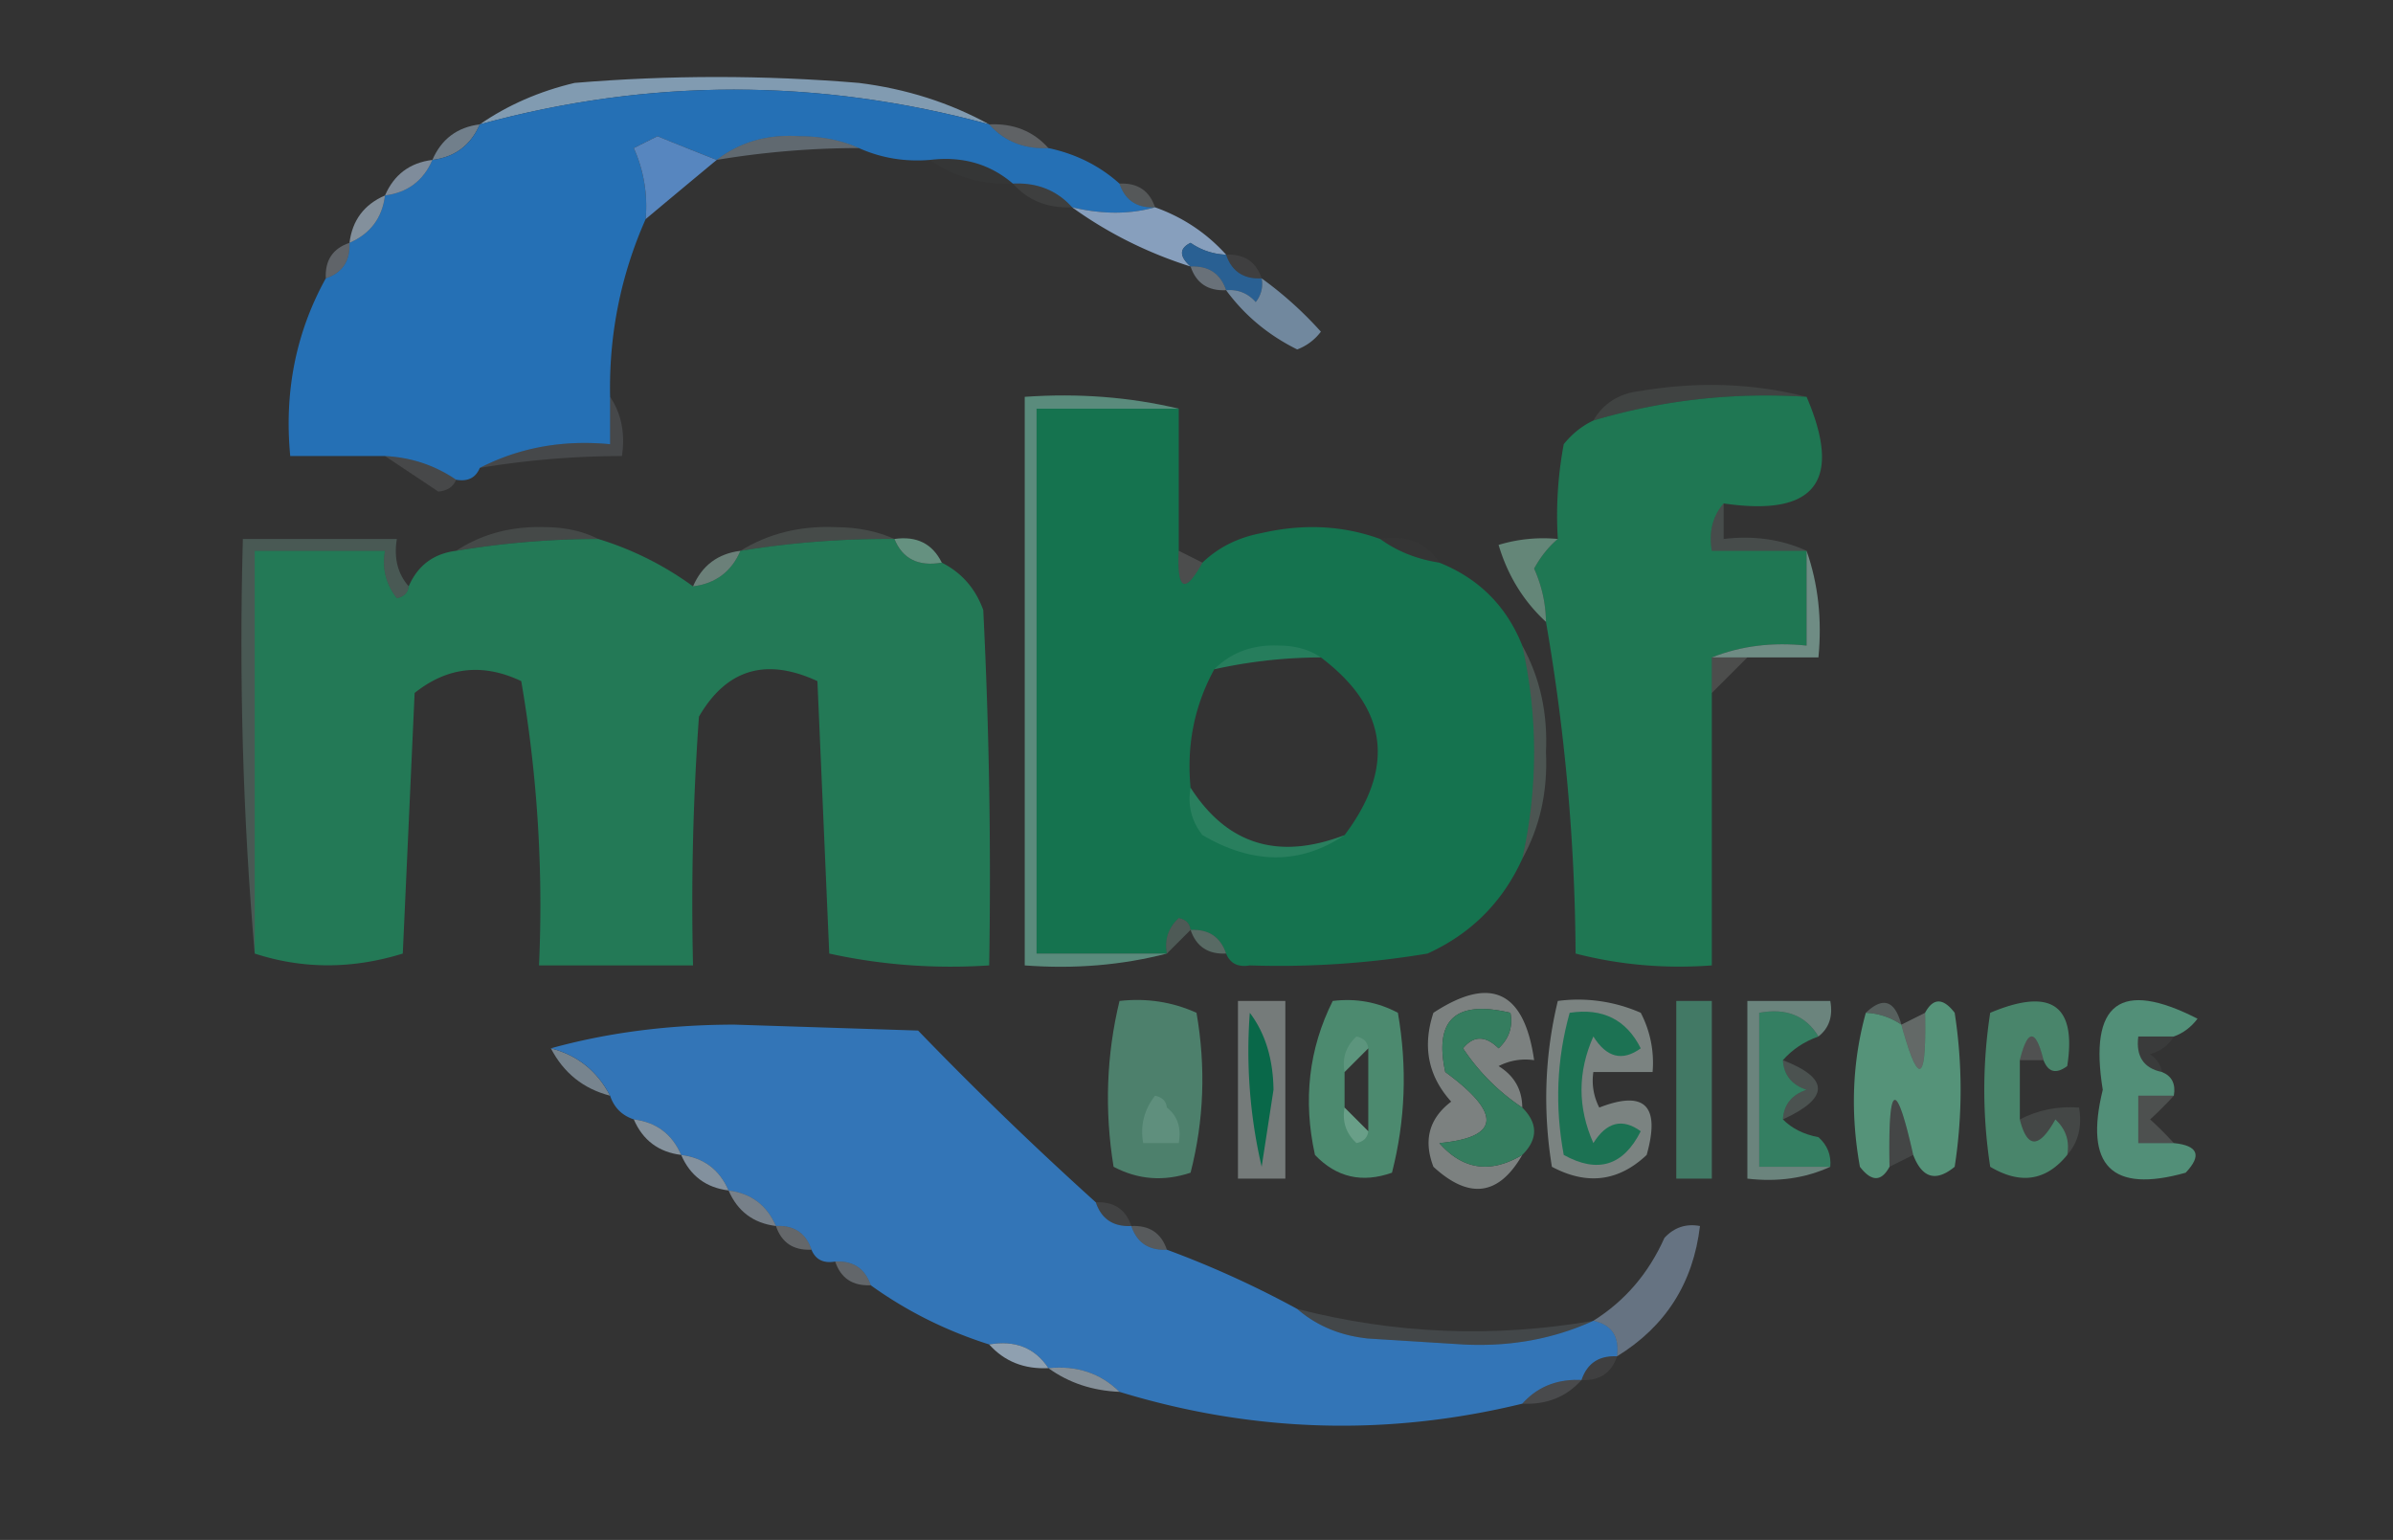 <svg xmlns="http://www.w3.org/2000/svg" width="202" height="130" style="shape-rendering:geometricPrecision;text-rendering:geometricPrecision;image-rendering:optimizeQuality;fill-rule:evenodd;clip-rule:evenodd"><rect width="100%" height="100%" fill="#333333" stroke="none"/><path style="opacity:.808" fill="#93b3ce" d="M83.5 10.5c-14.38-3.913-28.714-3.913-43 0 2.358-1.629 5.024-2.795 8-3.5 8-.667 16-.667 24 0 3.991.498 7.658 1.665 11 3.5z"/><path style="opacity:.541" fill="#a7c0d6" d="M40.5 10.5c-.762 1.762-2.096 2.762-4 3 .762-1.762 2.096-2.762 4-3z"/><path style="opacity:1" fill="#2570b5" d="M83.5 10.5c1.28 1.431 2.947 2.098 5 2 2.319.492 4.319 1.492 6 3 .473 1.406 1.473 2.073 3 2-2.126.603-4.46.603-7 0-1.28-1.431-2.947-2.098-5-2-1.939-1.663-4.272-2.33-7-2-2.12.175-4.12-.159-6-1-1.464-.66-3.13-.993-5-1-2.705-.184-5.038.483-7 2a325.759 325.759 0 0 1-5-2l-2 1a11.989 11.989 0 0 1 1 6c-2.105 4.756-3.105 9.756-3 15v4c-3.989-.384-7.655.283-11 2-.342.838-1.008 1.172-2 1-1.782-1.22-3.782-1.886-6-2h-8c-.518-5.439.482-10.439 3-15 1.406-.473 2.073-1.473 2-3 1.762-.762 2.762-2.096 3-4 1.904-.238 3.238-1.238 4-3 1.904-.238 3.238-1.238 4-3 14.286-3.913 28.62-3.913 43 0z"/><path style="opacity:.998" fill="#5786bf" d="M60.5 13.5a1464.947 1464.947 0 0 0-6 5 11.989 11.989 0 0 0-1-6l2-1c1.677.687 3.344 1.354 5 2z"/><path style="opacity:.373" fill="#acc5d7" d="M72.5 12.5a73.246 73.246 0 0 0-12 1c1.962-1.517 4.295-2.184 7-2 1.87.007 3.536.34 5 1z"/><path style="opacity:.271" fill="#d7e2ec" d="M83.5 10.5c2.053-.098 3.72.569 5 2-2.053.098-3.72-.569-5-2z"/><path style="opacity:.018" fill="#d1e0eb" d="M78.5 13.5c2.728-.33 5.061.337 7 2-2.652.09-4.986-.576-7-2z"/><path style="opacity:.639" fill="#aabfd6" d="M36.5 13.5c-.762 1.762-2.096 2.762-4 3 .762-1.762 2.096-2.762 4-3z"/><path style="opacity:.063" fill="#e7eef4" d="M85.5 15.5c2.053-.098 3.72.569 5 2-2.053.098-3.72-.569-5-2z"/><path style="opacity:.208" fill="#dbe7ef" d="M94.5 15.5c1.527-.073 2.527.594 3 2-1.527.073-2.527-.594-3-2z"/><path style="opacity:.627" fill="#b3c8da" d="M32.5 16.5c-.238 1.904-1.238 3.238-3 4 .238-1.904 1.238-3.238 3-4z"/><path style="opacity:.894" fill="#91acce" d="M90.5 17.5c2.54.603 4.874.603 7 0 2.353.84 4.353 2.174 6 4a5.577 5.577 0 0 1-3-1c-.963.47-.963 1.137 0 2-3.651-1.159-6.985-2.826-10-5z"/><path style="opacity:.071" fill="#e1eaf1" d="M103.5 21.5c1.527-.073 2.527.594 3 2-1.527.073-2.527-.594-3-2z"/><path style="opacity:.302" fill="#c6d6e5" d="M29.5 20.5c.073 1.527-.594 2.527-2 3-.073-1.527.594-2.527 2-3z"/><path style="opacity:.855" fill="#2868a4" d="M103.5 21.5c.473 1.406 1.473 2.073 3 2a2.429 2.429 0 0 1-.5 2c-.671-.752-1.504-1.086-2.5-1-.473-1.406-1.473-2.073-3-2-.963-.863-.963-1.53 0-2 .917.627 1.917.96 3 1z"/><path style="opacity:.404" fill="#bbcfe1" d="M100.5 22.5c1.527-.073 2.527.594 3 2-1.527.073-2.527-.594-3-2z"/><path style="opacity:.722" fill="#89a9c8" d="M106.5 23.5a31.418 31.418 0 0 1 5 4.5 4.451 4.451 0 0 1-2 1.5c-2.441-1.209-4.441-2.876-6-5 .996-.086 1.829.248 2.5 1a2.429 2.429 0 0 0 .5-2z"/><path style="opacity:.102" fill="#b2d4cc" d="M152.5 33.5c-6.154-.4-12.154.267-18 2 .847-1.466 2.18-2.3 4-2.5 4.852-.815 9.519-.648 14 .5z"/><path style="opacity:.998" fill="#1f7753" d="M152.5 33.5c3.058 7.138.724 10.138-7 9-.934 1.068-1.268 2.401-1 4h8v8c-2.885-.306-5.552.027-8 1v26c-3.937.293-7.77-.04-11.5-1a169.077 169.077 0 0 0-2.5-28 11.184 11.184 0 0 0-1-4.5c.556-1.011 1.222-1.844 2-2.5a32.462 32.462 0 0 1 .5-8c.708-.88 1.542-1.547 2.5-2 5.846-1.733 11.846-2.4 18-2z"/><path style="opacity:.999" fill="#15734f" d="M99.5 34.5v12c-.155 3.353.512 3.686 2 1 1.342-1.293 3.009-2.126 5-2.5 3.527-.807 6.86-.64 10 .5 1.43 1.038 3.097 1.704 5 2 3.333 1.333 5.667 3.667 7 7 1.333 6 1.333 12 0 18-1.667 3.667-4.333 6.333-8 8a75.84 75.84 0 0 1-15 1c-.992.172-1.658-.162-2-1-.473-1.406-1.473-2.073-3-2-.06-.543-.393-.876-1-1-.886.825-1.219 1.825-1 3h-11v-46h12zm12 21c5.645 4.266 6.311 9.266 2 15-5.579 2.143-9.913.81-13-4-.348-3.585.319-6.918 2-10a41.742 41.742 0 0 1 9-1z"/><path style="opacity:.133" fill="#c6d6e3" d="M51.5 33.5c.951 1.419 1.285 3.085 1 5a73.246 73.246 0 0 0-12 1c3.345-1.717 7.011-2.384 11-2v-4z"/><path style="opacity:.118" fill="#e1e8ef" d="M32.5 38.5c2.218.114 4.218.78 6 2-.235.597-.735.93-1.5 1l-4.5-3z"/><path style="opacity:.141" fill="#b2d0c6" d="M50.5 45.5a73.246 73.246 0 0 0-12 1c2.179-1.426 4.679-2.092 7.5-2 1.707.008 3.207.342 4.5 1z"/><path style="opacity:.153" fill="#b5d2c9" d="M75.5 45.5c-4.369-.033-8.702.3-13 1 2.348-1.452 5.014-2.118 8-2 1.87.007 3.536.34 5 1z"/><path style="opacity:.016" fill="#cde2dc" d="M116.5 45.5c2.198-.38 3.865.287 5 2-1.903-.296-3.57-.962-5-2z"/><path style="opacity:.173" fill="#a8c9be" d="M145.5 42.5v3c2.559-.302 4.893.032 7 1h-8c-.268-1.599.066-2.932 1-4z"/><path style="opacity:.998" fill="#237956" d="M50.5 45.5a26.792 26.792 0 0 1 8 4c1.904-.238 3.238-1.238 4-3a77.173 77.173 0 0 1 13-1c.683 1.676 2.017 2.343 4 2 1.673.843 2.84 2.176 3.5 4 .5 9.994.666 19.994.5 30-4.599.3-9.099-.033-13.5-1l-1-23c-4.341-2.01-7.675-1.01-10 3-.5 6.992-.666 13.992-.5 21h-13a111.61 111.61 0 0 0-1.5-24c-3.24-1.536-6.24-1.203-9 1l-1 22c-4.267 1.322-8.434 1.322-12.5 0v-34h11c-.262 1.478.071 2.811 1 4 .607-.124.94-.457 1-1 .762-1.762 2.096-2.762 4-3a73.246 73.246 0 0 1 12-1z"/><path style="opacity:.843" fill="#6ea28e" d="M75.5 45.5c1.88-.27 3.213.396 4 2-1.983.343-3.317-.324-4-2z"/><path style="opacity:.133" fill="#f3faf9" d="m99.5 46.5 2 1c-1.488 2.686-2.155 2.353-2-1z"/><path style="opacity:.729" fill="#76a592" d="M131.5 45.5c-.778.656-1.444 1.489-2 2.5.648 1.44.981 2.94 1 4.5-1.898-1.75-3.231-3.916-4-6.5a12.935 12.935 0 0 1 5-.5z"/><path style="opacity:.303" fill="#7cafa1" d="M34.5 49.5c-.06.543-.393.876-1 1-.929-1.189-1.262-2.522-1-4h-11v34c-.995-11.488-1.328-23.155-1-35h13c-.268 1.599.066 2.932 1 4z"/><path style="opacity:.541" fill="#9cc3b6" d="M62.5 46.5c-.762 1.762-2.096 2.762-4 3 .762-1.762 2.096-2.762 4-3z"/><path style="opacity:.765" fill="#66a692" d="M99.5 34.5h-12v46h11c-3.798.983-7.798 1.317-12 1v-48c4.532-.318 8.866.015 13 1z"/><path style="opacity:.114" fill="#acccc2" d="M111.5 55.5a41.742 41.742 0 0 0-9 1c1.446-1.44 3.279-2.107 5.5-2 1.385.014 2.551.348 3.5 1z"/><path style="opacity:.649" fill="#8fbcaf" d="M152.5 46.5c.977 2.787 1.31 5.787 1 9h-9c2.448-.973 5.115-1.306 8-1v-8z"/><path style="opacity:.125" fill="#fefffe" d="M144.5 55.5h3l-3 3v-3z"/><path style="opacity:.224" fill="#a1cabe" d="M128.5 54.5c1.491 2.686 2.157 5.686 2 9 .157 3.314-.509 6.314-2 9 1.333-6 1.333-12 0-18z"/><path style="opacity:.2" fill="#7caf9e" d="M100.5 66.5c3.087 4.81 7.421 6.143 13 4-3.731 2.501-7.731 2.501-12 0-.929-1.189-1.262-2.522-1-4z"/><path style="opacity:.275" fill="#97c2b5" d="m100.5 78.5-2 2c-.219-1.175.114-2.175 1-3 .607.124.94.457 1 1z"/><path style="opacity:.4" fill="#8ebbae" d="M100.5 78.5c1.527-.073 2.527.594 3 2-1.527.073-2.527-.594-3-2z"/><path style="opacity:.004" fill="#c0d9d1" d="M120.5 80.5c-.418.722-1.084 1.222-2 1.5-4.52.814-8.854.647-13-.5a75.84 75.84 0 0 0 15-1z"/><path style="opacity:.282" fill="#b3d2ca" d="M157.5 85.5c1.447-1.385 2.447-1.052 3 1a5.728 5.728 0 0 0-3-1z"/><path style="opacity:.424" fill="#e0edea" d="M128.5 93.5a17.857 17.857 0 0 1-5-5c.891-1.09 1.891-1.09 3 0 .886-.825 1.219-1.825 1-3-4.623-1.092-6.456.575-5.5 5 4.796 3.517 4.63 5.517-.5 6 1.984 2.26 4.317 2.594 7 1-1.979 3.447-4.479 3.78-7.5 1-.863-2.249-.363-4.082 1.5-5.5-1.944-2.153-2.444-4.653-1.5-7.5 4.834-3.168 7.667-1.835 8.5 4a4.932 4.932 0 0 0-3 .5c1.323.816 1.989 1.983 2 3.5z"/><path style="opacity:.987" fill="#348062" d="M153.5 87.5c-1.21.432-2.21 1.099-3 2 .077 1.25.744 2.083 2 2.5-1.256.417-1.923 1.25-2 2.5.763.768 1.763 1.268 3 1.5.752.67 1.086 1.504 1 2.5h-6v-13c2.281-.423 3.948.244 5 2z"/><path style="opacity:1" fill="#357d5f" d="M128.5 93.5c1.333 1.333 1.333 2.667 0 4-2.683 1.594-5.016 1.26-7-1 5.13-.483 5.296-2.483.5-6-.956-4.425.877-6.092 5.5-5 .219 1.175-.114 2.175-1 3-1.109-1.09-2.109-1.09-3 0a17.857 17.857 0 0 0 5 5z"/><path style="opacity:.592" fill="#92bcaf" d="M153.5 87.5c-1.052-1.756-2.719-2.423-5-2v13h6c-2.107.968-4.441 1.302-7 1v-15h7c.237 1.291-.096 2.291-1 3z"/><path style="opacity:.949" fill="#53937b" d="M183.5 87.5h-3c-.215 1.679.452 2.679 2 3 .838.342 1.172 1.008 1 2h-3v4h3c2.049.206 2.383 1.04 1 2.5-6.243 1.758-8.576-.576-7-7-1.188-7.339 1.479-9.339 8-6-.544.717-1.211 1.217-2 1.5z"/><path style="opacity:.533" fill="#b3cadd" d="M46.5 88.5c2.249.58 3.915 1.913 5 4-2.249-.58-3.915-1.913-5-4z"/><path style="opacity:.796" fill="#478b73" d="M141.5 84.5h3v15h-3v-15z"/><path style="opacity:.043" fill="#e7f3f0" d="M183.5 87.5c-.418.722-1.084 1.222-2 1.5.556.383.889.883 1 1.5-1.548-.321-2.215-1.321-2-3h3z"/><path style="opacity:1" fill="#3375b7" d="M92.5 101.5c.473 1.406 1.473 2.073 3 2 .473 1.406 1.473 2.073 3 2a83.183 83.183 0 0 1 11 5c1.648 1.427 3.648 2.26 6 2.5l8 .5c3.969.206 7.635-.461 11-2 1.548.321 2.215 1.321 2 3-1.527-.073-2.527.594-3 2-2.053-.098-3.72.569-5 2-11.403 2.774-22.736 2.441-34-1-1.602-1.574-3.602-2.241-6-2-1.135-1.713-2.802-2.38-5-2-3.651-1.159-6.985-2.826-10-5-.473-1.406-1.473-2.073-3-2-.992.172-1.658-.162-2-1-.473-1.406-1.473-2.073-3-2-.762-1.762-2.096-2.762-4-3-.762-1.762-2.096-2.762-4-3-.762-1.762-2.096-2.762-4-3-1-.333-1.667-1-2-2-1.085-2.087-2.751-3.42-5-4 4.788-1.328 9.954-1.995 15.5-2l15.5.5a304.058 304.058 0 0 0 15 14.5z"/><path style="opacity:.997" fill="#4c8a6f" d="M112.5 84.5c1.967-.24 3.801.094 5.5 1 .799 4.587.632 9.087-.5 13.5-2.525.896-4.692.396-6.5-1.5-1.022-4.629-.522-8.962 1.5-13zm3 4v7l-2-2v-3l2-2z"/><path style="opacity:.102" fill="#edfbf9" d="m115.5 88.5-2 2c-.219-1.175.114-2.175 1-3 .607.124.94.457 1 1z"/><path style="opacity:.957" fill="#4a896e" d="M172.5 89.5c-.667-2.667-1.333-2.667-2 0v5c.62 2.477 1.62 2.477 3 0 .886.825 1.219 1.825 1 3-1.782 2.187-3.948 2.52-6.5 1a42.479 42.479 0 0 1 0-13c5.141-2.161 7.308-.661 6.5 4.5-.937.692-1.603.525-2-.5z"/><path style="opacity:.153" fill="#f5fcfb" d="M172.5 89.5h-2c.667-2.667 1.333-2.667 2 0z"/><path style="opacity:.382" fill="#dfeeeb" d="M104.5 84.5h4v15h-4v-15z"/><path style="opacity:1" fill="#096849" d="M105.5 85.5c1.3 1.723 1.967 3.89 2 6.5l-1 6.5a43.116 43.116 0 0 1-1-13z"/><path style="opacity:.204" fill="#a9cabf" d="M150.5 89.5c3.942 1.527 3.942 3.194 0 5 .077-1.25.744-2.083 2-2.5-1.256-.417-1.923-1.25-2-2.5z"/><path style="opacity:.983" fill="#56947a" d="M161.5 97.5c-1.462-6.509-2.129-6.175-2 1-.689 1.274-1.523 1.274-2.5 0-.814-4.52-.647-8.854.5-13a5.728 5.728 0 0 1 3 1c1.461 5.287 2.128 4.953 2-1 .689-1.274 1.523-1.274 2.5 0a42.479 42.479 0 0 1 0 13c-1.579 1.3-2.745.966-3.5-1z"/><path style="opacity:.298" fill="#d3e8e3" d="M162.5 85.5c.128 5.953-.539 6.287-2 1l2-1z"/><path style="opacity:.447" fill="#d4e6e2" d="M131.5 84.5a13.118 13.118 0 0 1 7 1 9.107 9.107 0 0 1 1 5h-5a4.934 4.934 0 0 0 .5 3c3.841-1.495 5.174-.162 4 4-2.376 2.244-5.043 2.577-8 1-.773-4.752-.607-9.418.5-14z"/><path style="opacity:.161" fill="#d5e7e3" d="M183.5 92.5a30.968 30.968 0 0 1-2 2 30.968 30.968 0 0 1 2 2h-3v-4h3z"/><path style="opacity:.612" fill="#b9cee0" d="M53.5 94.5c1.904.238 3.238 1.238 4 3-1.904-.238-3.238-1.238-4-3z"/><path style="opacity:.184" fill="#eafaf8" d="m113.5 93.5 2 2c-.06.543-.393.876-1 1-.886-.825-1.219-1.825-1-3z"/><path style="opacity:.118" fill="#c9ddd7" d="M174.5 97.5c.219-1.175-.114-2.175-1-3-1.38 2.477-2.38 2.477-3 0 1.542-.8 3.208-1.134 5-1 .268 1.599-.066 2.932-1 4z"/><path style="opacity:.106" fill="#d5e9e5" d="m161.5 97.5-2 1c-.129-7.175.538-7.509 2-1z"/><path style="opacity:1" fill="#1c7253" d="M132.5 85.5c2.788-.423 4.788.577 6 3-1.544 1.122-2.877.789-4-1-1.333 3-1.333 6 0 9 1.123-1.789 2.456-2.122 4-1-1.468 2.92-3.635 3.587-6.5 2-.762-4.087-.596-8.087.5-12z"/><path style="opacity:.647" fill="#afc5d9" d="M57.5 97.5c1.904.238 3.238 1.238 4 3-1.904-.238-3.238-1.238-4-3z"/><path style="opacity:.824" fill="#539178" d="M94.5 84.5c2.293-.256 4.46.077 6.5 1 .799 4.587.632 9.087-.5 13.5-2.27.758-4.436.591-6.5-.5-.773-4.752-.607-9.418.5-14z"/><path style="opacity:.184" fill="#aed4cc" d="M98.5 93.5c.904.709 1.237 1.709 1 3h-3c-.262-1.478.071-2.811 1-4 .607.124.94.457 1 1z"/><path style="opacity:.494" fill="#bccfe0" d="M61.5 100.5c1.904.238 3.238 1.238 4 3-1.904-.238-3.238-1.238-4-3z"/><path style="opacity:.09" fill="#d5e2ec" d="M92.5 101.5c1.527-.073 2.527.594 3 2-1.527.073-2.527-.594-3-2z"/><path style="opacity:.298" fill="#d6e2ec" d="M65.5 103.5c1.527-.073 2.527.594 3 2-1.527.073-2.527-.594-3-2z"/><path style="opacity:.224" fill="#d4e1eb" d="M95.5 103.5c1.527-.073 2.527.594 3 2-1.527.073-2.527-.594-3-2z"/><path style="opacity:.302" fill="#cddce7" d="M70.5 106.5c1.527-.073 2.527.594 3 2-1.527.073-2.527-.594-3-2z"/><path style="opacity:.506" fill="#99b2cf" d="M136.5 114.5c.215-1.679-.452-2.679-2-3 2.667-1.673 4.667-4.007 6-7 .825-.886 1.825-1.219 3-1-.572 4.816-2.905 8.483-7 11z"/><path style="opacity:.137" fill="#abc6d8" d="M109.5 110.5c8.262 2.123 16.595 2.456 25 1-3.365 1.539-7.031 2.206-11 2l-8-.5c-2.352-.24-4.352-1.073-6-2.5z"/><path style="opacity:.757" fill="#adc3d9" d="M83.5 113.5c2.198-.38 3.865.287 5 2-2.053.098-3.72-.569-5-2z"/><path style="opacity:.584" fill="#bed1e1" d="M88.5 115.5c2.398-.241 4.398.426 6 2-2.286-.095-4.286-.762-6-2z"/><path style="opacity:.071" fill="#e4ecf2" d="M136.5 114.5c-.473 1.406-1.473 2.073-3 2 .473-1.406 1.473-2.073 3-2z"/><path style="opacity:.137" fill="#d3e0ea" d="M133.5 116.5c-1.28 1.431-2.947 2.098-5 2 1.28-1.431 2.947-2.098 5-2z"/></svg>